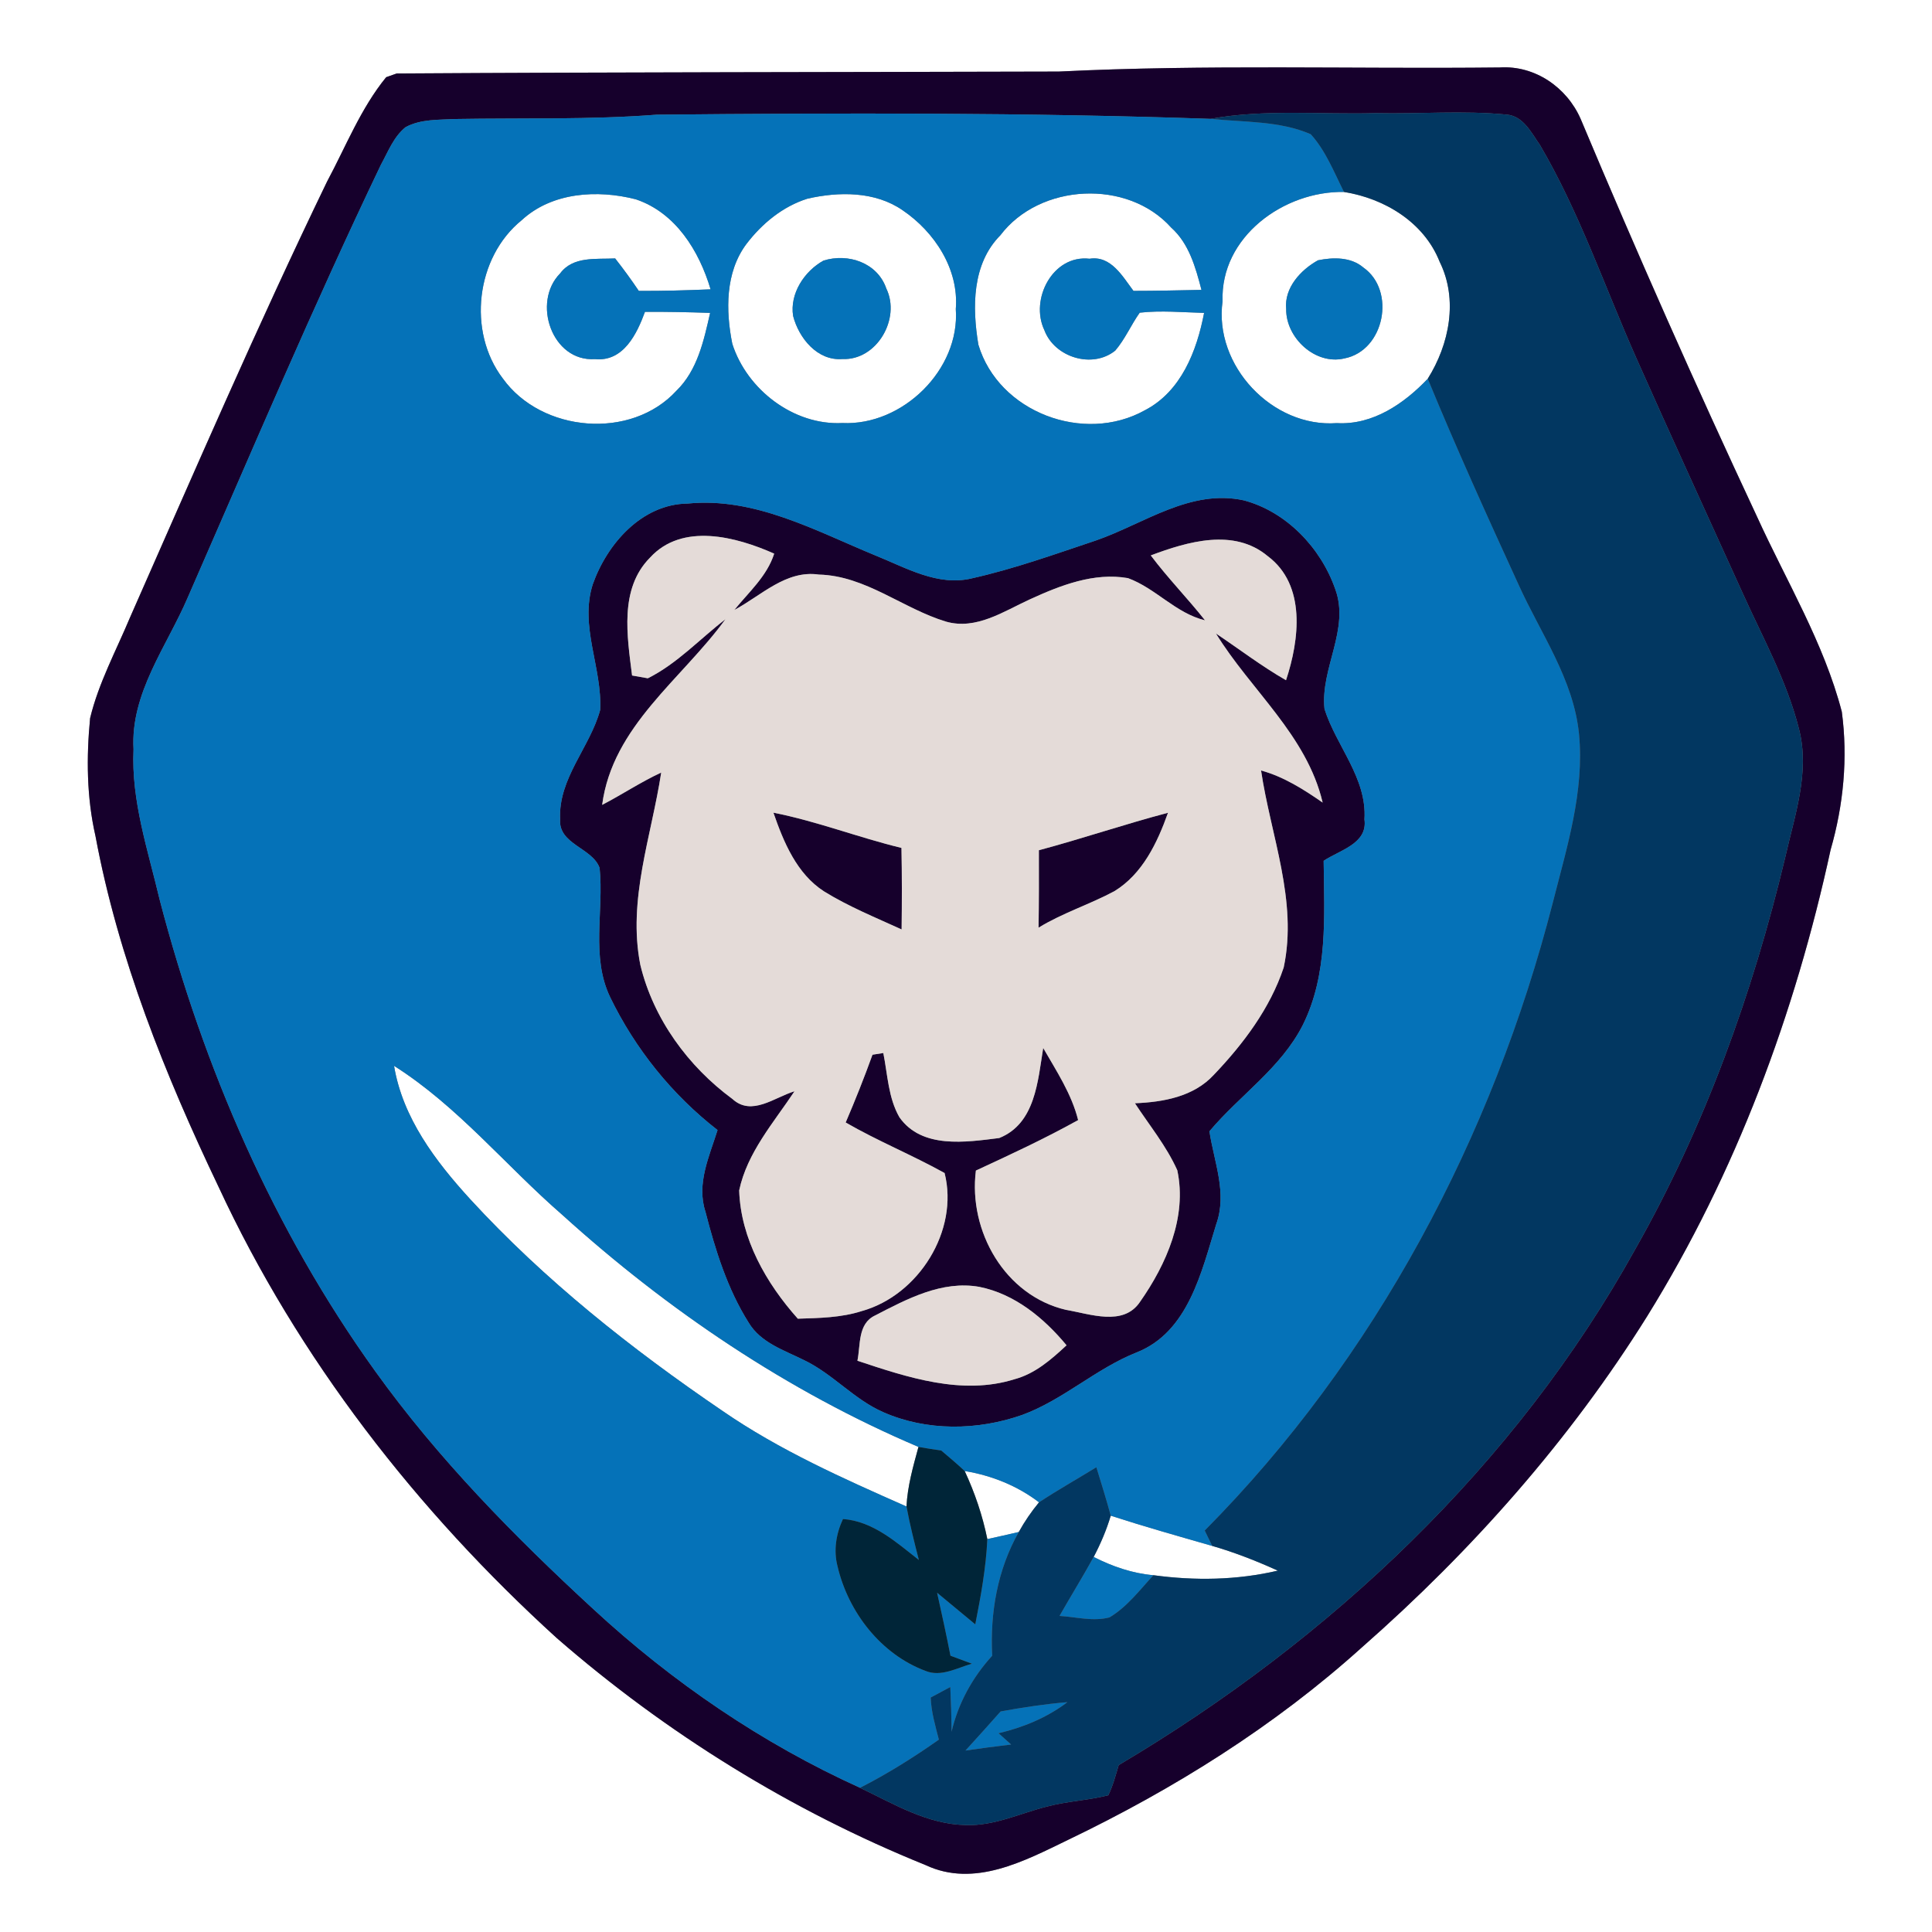 <?xml version="1.0" encoding="UTF-8" ?>
<!DOCTYPE svg PUBLIC "-//W3C//DTD SVG 1.1//EN" "http://www.w3.org/Graphics/SVG/1.1/DTD/svg11.dtd">
<svg width="250pt" height="250pt" viewBox="0 0 250 250" version="1.1" xmlns="http://www.w3.org/2000/svg">
<rect x="0" y="0" width="250" height="250" fill="#808080" stroke="none"/>
<g id="#ffffffff">
<path fill="#ffffff" opacity="1.00" d=" M 0.00 0.00 L 250.00 0.00 L 250.00 250.00 L 0.00 250.00 L 0.00 0.00 M 51.33 9.51 C 50.99 9.63 50.31 9.87 49.97 9.99 C 46.68 14.02 44.76 18.95 42.32 23.50 C 33.34 42.08 25.15 61.03 16.82 79.91 C 15.02 84.21 12.76 88.37 11.66 92.93 C 11.17 98.00 11.21 103.18 12.35 108.16 C 15.30 124.00 21.36 139.07 28.27 153.55 C 38.59 175.79 53.94 195.51 72.04 211.96 C 86.18 224.27 102.38 234.31 119.77 241.34 C 126.06 244.30 132.55 240.82 138.20 238.08 C 151.91 231.50 164.95 223.35 176.26 213.14 C 190.45 200.67 203.13 186.36 213.15 170.31 C 224.61 151.83 232.28 131.17 236.88 109.96 C 238.55 104.17 239.13 98.08 238.33 92.10 C 236.00 83.16 231.15 75.19 227.35 66.84 C 219.40 49.85 211.80 32.69 204.54 15.40 C 202.75 11.30 198.61 8.44 194.07 8.73 C 175.05 8.94 156.00 8.32 137.00 9.26 C 108.44 9.34 79.88 9.33 51.33 9.51 Z" />
<path fill="#ffffff" opacity="1.00" d=" M 67.51 28.49 C 71.44 24.86 77.31 24.52 82.27 25.79 C 87.43 27.52 90.47 32.46 91.95 37.44 C 88.85 37.57 85.76 37.66 82.66 37.64 C 81.69 36.20 80.67 34.80 79.60 33.44 C 77.14 33.57 74.16 33.12 72.48 35.38 C 68.80 39.10 71.41 46.84 76.99 46.47 C 80.67 46.84 82.41 43.21 83.46 40.35 C 86.27 40.34 89.08 40.39 91.89 40.49 C 91.08 44.05 90.26 47.90 87.54 50.55 C 81.67 56.97 70.08 55.97 65.06 48.97 C 60.45 42.91 61.57 33.30 67.51 28.49 Z" />
<path fill="#ffffff" opacity="1.00" d=" M 104.48 25.71 C 108.54 24.78 113.23 24.74 116.79 27.20 C 120.94 30.01 124.10 34.83 123.68 39.99 C 124.24 47.84 116.78 55.11 109.00 54.74 C 102.69 55.06 96.65 50.41 94.76 44.49 C 93.90 40.20 93.84 35.25 96.58 31.58 C 98.59 28.94 101.29 26.71 104.48 25.71 M 106.56 33.72 C 104.08 35.09 102.17 38.00 102.63 40.89 C 103.37 43.75 105.77 46.72 109.00 46.46 C 113.46 46.66 116.58 41.23 114.69 37.34 C 113.55 34.00 109.75 32.72 106.56 33.72 Z" />
<path fill="#ffffff" opacity="1.00" d=" M 129.45 30.44 C 134.55 23.71 145.91 23.14 151.55 29.45 C 153.87 31.52 154.71 34.61 155.47 37.51 C 152.53 37.57 149.60 37.64 146.67 37.64 C 145.26 35.77 143.76 33.04 140.99 33.48 C 136.23 32.93 133.24 38.73 135.14 42.72 C 136.45 46.24 141.34 47.76 144.31 45.37 C 145.59 43.88 146.35 42.05 147.48 40.46 C 150.25 40.15 153.04 40.42 155.81 40.49 C 154.87 45.41 152.84 50.66 148.14 53.09 C 140.26 57.49 129.21 53.35 126.60 44.60 C 125.80 39.78 125.76 34.16 129.45 30.44 Z" />
<path fill="#ffffff" opacity="1.00" d=" M 158.20 38.97 C 157.90 30.66 166.13 24.69 173.91 24.84 C 179.17 25.68 184.27 28.76 186.29 33.87 C 188.71 38.76 187.55 44.55 184.75 49.01 C 181.69 52.23 177.64 55.02 172.99 54.75 C 164.64 55.37 157.04 47.29 158.20 38.97 M 170.55 33.68 C 168.31 34.92 166.16 37.25 166.43 39.99 C 166.38 43.70 170.19 47.28 173.96 46.38 C 179.16 45.38 180.67 37.60 176.41 34.61 C 174.80 33.24 172.51 33.28 170.55 33.68 Z" />
<path fill="#ffffff" opacity="1.00" d=" M 50.99 137.92 C 59.25 143.15 65.45 150.86 72.78 157.22 C 86.40 169.55 101.91 180.03 118.85 187.23 C 118.16 189.76 117.43 192.30 117.30 194.94 C 109.11 191.32 100.89 187.67 93.49 182.57 C 81.73 174.57 70.47 165.66 60.83 155.16 C 56.34 150.24 52.11 144.66 50.99 137.92 Z" />
<path fill="#ffffff" opacity="1.00" d=" M 124.83 190.35 C 128.30 190.92 131.64 192.25 134.45 194.40 C 133.46 195.60 132.58 196.88 131.83 198.24 C 130.47 198.56 129.12 198.86 127.76 199.16 C 127.14 196.11 126.14 193.16 124.83 190.35 Z" />
<path fill="#ffffff" opacity="1.00" d=" M 143.73 196.13 C 148.08 197.54 152.47 198.78 156.86 200.04 C 159.77 200.88 162.59 201.99 165.35 203.24 C 160.07 204.48 154.61 204.56 149.25 203.83 C 146.53 203.60 143.94 202.70 141.52 201.47 C 142.42 199.76 143.18 197.98 143.73 196.13 Z" />
</g>
<g id="#16002cff">
<path fill="#16002c" opacity="1.00" d=" M 51.33 9.51 C 79.88 9.33 108.44 9.34 137.00 9.26 C 156.00 8.32 175.05 8.94 194.07 8.73 C 198.61 8.44 202.75 11.30 204.54 15.40 C 211.80 32.69 219.40 49.85 227.35 66.84 C 231.15 75.19 236.00 83.16 238.33 92.10 C 239.13 98.08 238.55 104.17 236.88 109.96 C 232.28 131.17 224.61 151.83 213.15 170.31 C 203.13 186.36 190.45 200.67 176.26 213.14 C 164.95 223.35 151.91 231.50 138.20 238.08 C 132.55 240.82 126.06 244.30 119.77 241.34 C 102.38 234.31 86.18 224.27 72.04 211.96 C 53.94 195.51 38.59 175.79 28.27 153.55 C 21.36 139.07 15.30 124.00 12.35 108.16 C 11.21 103.18 11.17 98.00 11.66 92.93 C 12.76 88.37 15.02 84.21 16.82 79.91 C 25.15 61.03 33.34 42.08 42.32 23.50 C 44.76 18.95 46.68 14.02 49.97 9.99 C 50.31 9.87 50.99 9.63 51.33 9.51 M 52.49 16.45 C 50.94 17.69 50.22 19.63 49.29 21.32 C 40.46 39.76 32.49 58.60 24.29 77.33 C 21.56 83.69 16.87 89.68 17.28 96.96 C 16.96 103.63 19.15 110.01 20.66 116.42 C 26.33 138.16 35.41 159.15 48.56 177.44 C 56.70 188.78 66.54 198.79 76.78 208.22 C 87.01 217.67 98.60 225.59 111.29 231.34 C 115.65 233.43 120.02 236.08 125.00 236.16 C 128.65 236.29 132.00 234.64 135.47 233.77 C 138.08 233.07 140.80 232.97 143.41 232.31 C 144.02 231.06 144.37 229.71 144.76 228.40 C 172.14 212.17 196.13 189.59 211.62 161.61 C 220.59 145.80 226.79 128.57 231.01 110.93 C 232.23 105.52 234.23 99.91 232.79 94.34 C 231.22 88.10 228.06 82.45 225.44 76.62 C 220.87 66.52 216.23 56.45 211.73 46.32 C 207.64 37.11 204.38 27.47 199.26 18.75 C 198.16 17.19 197.12 15.01 194.96 14.83 C 189.33 14.27 183.65 14.77 178.00 14.64 C 170.87 14.84 163.69 14.10 156.63 15.38 C 132.76 14.56 108.87 14.61 84.99 14.84 C 76.33 15.51 67.64 15.25 58.97 15.40 C 56.79 15.52 54.46 15.39 52.49 16.45 Z" />
<path fill="#16002c" opacity="1.00" d=" M 76.70 75.62 C 78.55 70.38 83.04 65.23 88.98 65.16 C 97.66 64.30 105.49 68.67 113.24 71.86 C 117.20 73.45 121.37 75.92 125.79 74.83 C 131.27 73.60 136.57 71.69 141.89 69.91 C 148.09 67.74 154.05 63.23 160.97 64.75 C 166.47 66.22 170.91 70.89 172.77 76.20 C 174.71 81.41 170.83 86.48 171.39 91.74 C 172.92 96.57 176.90 100.67 176.56 106.03 C 177.00 109.18 173.33 110.01 171.28 111.39 C 171.36 118.52 171.86 126.08 168.57 132.66 C 165.75 138.21 160.41 141.73 156.50 146.39 C 157.10 150.37 158.83 154.38 157.38 158.41 C 155.48 164.56 153.77 172.36 147.09 175.00 C 141.82 177.09 137.60 181.13 132.28 183.09 C 126.51 185.12 119.92 185.22 114.28 182.73 C 110.51 181.08 107.78 177.80 104.08 176.02 C 101.49 174.72 98.45 173.78 96.87 171.14 C 94.12 166.77 92.56 161.75 91.28 156.78 C 90.10 153.18 91.79 149.62 92.85 146.23 C 86.98 141.67 82.20 135.73 78.96 129.05 C 76.43 123.79 78.16 117.88 77.59 112.32 C 76.67 109.70 72.24 109.27 72.48 106.02 C 72.22 100.72 76.34 96.72 77.66 91.87 C 77.94 86.43 74.97 81.05 76.70 75.62 M 84.11 72.16 C 80.11 76.19 81.16 82.33 81.79 87.41 C 82.30 87.50 83.32 87.68 83.83 87.77 C 87.62 85.88 90.54 82.69 93.87 80.13 C 88.24 87.89 79.26 93.95 77.92 104.15 C 80.50 102.81 82.92 101.19 85.56 99.97 C 84.30 108.21 81.19 116.43 82.86 124.86 C 84.54 131.83 89.04 137.99 94.78 142.21 C 97.27 144.49 100.22 141.99 102.81 141.21 C 100.11 145.27 96.68 149.15 95.65 154.04 C 95.85 160.30 99.15 166.06 103.24 170.64 C 106.02 170.55 108.85 170.51 111.52 169.65 C 118.87 167.60 124.11 159.23 122.23 151.79 C 118.04 149.46 113.58 147.65 109.43 145.25 C 110.67 142.36 111.83 139.44 112.90 136.48 C 113.25 136.43 113.95 136.31 114.30 136.26 C 114.86 139.05 114.94 142.07 116.39 144.58 C 119.29 148.69 124.99 147.80 129.30 147.26 C 133.98 145.39 134.29 139.87 134.99 135.61 C 136.71 138.60 138.67 141.56 139.51 144.94 C 135.21 147.33 130.74 149.41 126.28 151.47 C 125.29 159.30 130.03 167.66 137.96 169.50 C 141.05 170.02 145.36 171.67 147.51 168.47 C 150.93 163.60 153.63 157.48 152.34 151.43 C 150.93 148.29 148.73 145.62 146.86 142.76 C 150.52 142.61 154.46 141.92 157.07 139.08 C 160.88 135.09 164.35 130.48 166.11 125.19 C 167.95 116.55 164.43 108.15 163.18 99.70 C 166.11 100.50 168.68 102.14 171.15 103.85 C 169.09 95.12 161.86 89.33 157.34 81.97 C 160.36 83.99 163.25 86.21 166.41 88.02 C 168.14 82.80 169.04 75.70 164.04 71.96 C 159.67 68.31 153.68 70.08 148.91 71.87 C 151.10 74.79 153.66 77.40 155.93 80.27 C 152.13 79.35 149.56 76.13 145.96 74.81 C 141.56 74.04 137.21 75.75 133.28 77.55 C 129.88 79.10 126.34 81.55 122.42 80.44 C 116.82 78.75 112.03 74.51 105.97 74.35 C 101.70 73.73 98.50 77.08 95.02 78.93 C 96.89 76.62 99.25 74.56 100.18 71.64 C 95.25 69.45 88.28 67.59 84.11 72.16 M 113.22 170.23 C 110.97 171.30 111.37 174.05 110.95 176.08 C 117.42 178.23 124.50 180.60 131.28 178.47 C 133.94 177.76 136.04 175.91 138.01 174.08 C 135.09 170.56 131.32 167.44 126.73 166.52 C 121.89 165.66 117.36 168.09 113.22 170.23 Z" />
<path fill="#16002c" opacity="1.00" d=" M 134.43 110.02 C 140.03 108.52 145.53 106.65 151.14 105.17 C 149.76 109.05 147.84 113.10 144.20 115.32 C 141.00 117.04 137.50 118.13 134.39 120.04 C 134.44 116.70 134.44 113.36 134.43 110.02 Z" />
<path fill="#16002c" opacity="1.00" d=" M 100.08 105.16 C 105.71 106.27 111.08 108.37 116.65 109.72 C 116.72 113.24 116.71 116.75 116.67 120.27 C 113.28 118.72 109.80 117.31 106.62 115.34 C 103.09 113.06 101.40 108.97 100.08 105.16 Z" />
</g>
<g id="#0572b8ff">
<path fill="#0572b8" opacity="1.00" d=" M 52.49 16.45 C 54.46 15.39 56.79 15.52 58.97 15.40 C 67.64 15.25 76.33 15.51 84.99 14.84 C 108.87 14.61 132.76 14.56 156.63 15.38 C 160.96 15.83 165.56 15.61 169.61 17.37 C 171.56 19.52 172.62 22.29 173.91 24.84 C 166.13 24.69 157.90 30.66 158.20 38.97 C 157.04 47.29 164.64 55.37 172.99 54.75 C 177.64 55.02 181.69 52.23 184.75 49.01 C 188.44 57.98 192.45 66.82 196.49 75.63 C 199.34 81.95 203.61 87.87 204.32 94.95 C 205.05 102.41 202.74 109.67 200.93 116.81 C 193.15 147.12 178.00 175.75 155.89 198.05 C 156.13 198.55 156.62 199.54 156.86 200.04 C 152.47 198.78 148.08 197.54 143.73 196.13 C 143.16 194.02 142.51 191.95 141.87 189.86 C 139.40 191.38 136.87 192.80 134.45 194.40 C 131.64 192.25 128.30 190.92 124.83 190.35 C 123.85 189.43 122.82 188.56 121.80 187.70 C 120.81 187.56 119.83 187.40 118.85 187.23 C 101.91 180.03 86.40 169.55 72.78 157.22 C 65.45 150.86 59.25 143.15 50.99 137.92 C 52.11 144.66 56.34 150.24 60.83 155.16 C 70.47 165.66 81.73 174.57 93.49 182.57 C 100.89 187.67 109.11 191.32 117.30 194.94 C 117.73 197.27 118.31 199.56 118.90 201.86 C 115.97 199.57 112.98 196.85 109.08 196.56 C 108.19 198.47 107.84 200.63 108.38 202.69 C 109.77 208.61 113.98 214.05 119.75 216.21 C 121.77 217.04 123.83 215.83 125.76 215.28 C 125.07 215.02 123.68 214.51 122.99 214.25 C 122.45 211.52 121.87 208.81 121.26 206.10 C 122.91 207.46 124.56 208.82 126.20 210.19 C 126.92 206.54 127.59 202.87 127.76 199.16 C 129.12 198.86 130.47 198.56 131.83 198.24 C 129.07 203.11 128.10 208.70 128.39 214.25 C 125.84 217.04 123.99 220.40 123.13 224.09 C 123.12 222.15 123.06 220.22 122.97 218.30 C 122.34 218.64 121.07 219.32 120.43 219.66 C 120.50 221.52 121.03 223.32 121.49 225.11 C 118.23 227.40 114.85 229.53 111.29 231.34 C 98.60 225.59 87.01 217.67 76.78 208.22 C 66.54 198.79 56.70 188.78 48.56 177.44 C 35.41 159.15 26.33 138.16 20.66 116.42 C 19.15 110.01 16.96 103.63 17.28 96.96 C 16.87 89.68 21.56 83.69 24.29 77.33 C 32.49 58.60 40.46 39.76 49.29 21.32 C 50.22 19.63 50.94 17.69 52.49 16.45 M 67.51 28.49 C 61.57 33.30 60.45 42.91 65.06 48.97 C 70.08 55.97 81.67 56.97 87.54 50.55 C 90.26 47.90 91.08 44.05 91.89 40.49 C 89.08 40.39 86.27 40.34 83.46 40.35 C 82.41 43.21 80.67 46.84 76.99 46.47 C 71.41 46.84 68.80 39.10 72.48 35.38 C 74.16 33.12 77.14 33.57 79.60 33.44 C 80.67 34.80 81.69 36.20 82.66 37.64 C 85.76 37.66 88.85 37.57 91.95 37.44 C 90.47 32.46 87.43 27.52 82.27 25.79 C 77.31 24.52 71.44 24.86 67.51 28.49 M 104.48 25.71 C 101.29 26.71 98.59 28.94 96.58 31.58 C 93.84 35.25 93.90 40.20 94.76 44.49 C 96.65 50.41 102.69 55.06 109.00 54.74 C 116.78 55.11 124.24 47.84 123.68 39.99 C 124.10 34.83 120.94 30.01 116.79 27.20 C 113.23 24.74 108.54 24.78 104.48 25.71 M 129.45 30.44 C 125.76 34.16 125.80 39.78 126.60 44.60 C 129.21 53.35 140.26 57.49 148.14 53.09 C 152.84 50.66 154.87 45.41 155.81 40.49 C 153.04 40.42 150.25 40.15 147.48 40.46 C 146.35 42.05 145.59 43.88 144.31 45.37 C 141.34 47.76 136.45 46.24 135.14 42.72 C 133.24 38.73 136.23 32.93 140.99 33.48 C 143.76 33.04 145.26 35.77 146.67 37.64 C 149.60 37.64 152.53 37.57 155.47 37.51 C 154.71 34.61 153.87 31.52 151.55 29.45 C 145.91 23.14 134.55 23.71 129.45 30.44 M 76.70 75.62 C 74.97 81.05 77.94 86.43 77.66 91.87 C 76.34 96.72 72.22 100.72 72.48 106.02 C 72.24 109.27 76.67 109.70 77.59 112.32 C 78.16 117.88 76.43 123.79 78.96 129.05 C 82.20 135.73 86.98 141.67 92.85 146.23 C 91.79 149.62 90.10 153.18 91.28 156.78 C 92.56 161.75 94.12 166.77 96.87 171.14 C 98.45 173.78 101.49 174.72 104.08 176.02 C 107.78 177.80 110.51 181.08 114.28 182.73 C 119.92 185.22 126.51 185.12 132.28 183.09 C 137.60 181.13 141.82 177.09 147.09 175.00 C 153.77 172.36 155.48 164.56 157.38 158.41 C 158.83 154.38 157.10 150.37 156.50 146.39 C 160.41 141.73 165.75 138.21 168.57 132.66 C 171.86 126.08 171.36 118.52 171.28 111.39 C 173.33 110.01 177.00 109.18 176.56 106.03 C 176.90 100.67 172.92 96.57 171.39 91.74 C 170.83 86.48 174.71 81.41 172.77 76.20 C 170.91 70.89 166.47 66.22 160.97 64.75 C 154.05 63.23 148.09 67.74 141.89 69.91 C 136.57 71.69 131.27 73.60 125.79 74.83 C 121.37 75.92 117.20 73.45 113.24 71.86 C 105.49 68.67 97.66 64.30 88.98 65.16 C 83.04 65.23 78.55 70.38 76.70 75.62 Z" />
<path fill="#0572b8" opacity="1.00" d=" M 106.56 33.72 C 109.75 32.72 113.55 34.00 114.69 37.34 C 116.58 41.23 113.46 46.66 109.00 46.46 C 105.77 46.72 103.37 43.75 102.63 40.89 C 102.17 38.00 104.08 35.09 106.56 33.72 Z" />
<path fill="#0572b8" opacity="1.00" d=" M 170.55 33.68 C 172.51 33.28 174.80 33.24 176.41 34.61 C 180.67 37.60 179.16 45.38 173.96 46.38 C 170.19 47.28 166.38 43.70 166.43 39.99 C 166.16 37.25 168.31 34.92 170.55 33.68 Z" />
<path fill="#0572b8" opacity="1.00" d=" M 137.10 209.10 C 138.55 206.55 140.10 204.05 141.52 201.47 C 143.94 202.70 146.53 203.60 149.25 203.83 C 147.48 205.75 145.85 207.93 143.57 209.29 C 141.45 209.85 139.24 209.23 137.10 209.10 Z" />
<path fill="#0572b8" opacity="1.00" d=" M 129.48 221.46 C 132.34 220.94 135.22 220.50 138.12 220.26 C 135.49 222.26 132.41 223.53 129.21 224.28 C 129.75 224.76 130.29 225.25 130.84 225.74 C 128.87 225.98 126.90 226.23 124.93 226.52 C 126.46 224.84 127.98 223.16 129.48 221.46 Z" />
</g>
<g id="#023761ff">
<path fill="#023761" opacity="1.00" d=" M 156.63 15.38 C 163.69 14.10 170.87 14.84 178.00 14.64 C 183.65 14.77 189.33 14.27 194.96 14.83 C 197.12 15.01 198.16 17.19 199.26 18.75 C 204.38 27.47 207.64 37.11 211.73 46.32 C 216.23 56.45 220.87 66.52 225.44 76.62 C 228.06 82.45 231.22 88.10 232.79 94.34 C 234.23 99.91 232.23 105.52 231.01 110.93 C 226.79 128.57 220.59 145.80 211.62 161.61 C 196.13 189.59 172.14 212.17 144.76 228.40 C 144.37 229.71 144.02 231.06 143.41 232.31 C 140.80 232.97 138.08 233.07 135.47 233.77 C 132.00 234.64 128.65 236.29 125.00 236.16 C 120.02 236.08 115.65 233.43 111.29 231.34 C 114.85 229.53 118.23 227.40 121.49 225.11 C 121.03 223.32 120.50 221.52 120.43 219.66 C 121.07 219.32 122.34 218.64 122.97 218.30 C 123.06 220.22 123.12 222.15 123.13 224.09 C 123.99 220.40 125.84 217.04 128.39 214.25 C 128.10 208.70 129.07 203.11 131.83 198.24 C 132.58 196.88 133.46 195.60 134.45 194.40 C 136.87 192.80 139.40 191.38 141.87 189.86 C 142.51 191.95 143.16 194.02 143.73 196.13 C 143.18 197.98 142.42 199.76 141.52 201.47 C 140.10 204.05 138.55 206.55 137.10 209.10 C 139.24 209.23 141.45 209.85 143.57 209.29 C 145.85 207.93 147.48 205.75 149.25 203.83 C 154.61 204.56 160.07 204.48 165.35 203.24 C 162.59 201.99 159.77 200.88 156.86 200.04 C 156.62 199.54 156.13 198.55 155.89 198.05 C 178.00 175.75 193.15 147.12 200.93 116.81 C 202.74 109.67 205.05 102.41 204.32 94.95 C 203.61 87.87 199.34 81.95 196.49 75.63 C 192.45 66.82 188.44 57.98 184.75 49.01 C 187.55 44.55 188.71 38.76 186.29 33.87 C 184.27 28.76 179.17 25.68 173.91 24.84 C 172.62 22.29 171.56 19.52 169.61 17.37 C 165.56 15.61 160.96 15.83 156.63 15.38 M 129.48 221.46 C 127.98 223.16 126.46 224.84 124.93 226.52 C 126.90 226.23 128.87 225.98 130.84 225.74 C 130.29 225.25 129.75 224.76 129.21 224.28 C 132.41 223.53 135.49 222.26 138.12 220.26 C 135.22 220.50 132.34 220.94 129.48 221.46 Z" />
</g>
<g id="#e4dbd8ff">
<path fill="#e4dbd8" opacity="1.00" d=" M 84.11 72.16 C 88.28 67.59 95.25 69.45 100.18 71.64 C 99.25 74.56 96.89 76.62 95.02 78.93 C 98.50 77.08 101.70 73.73 105.97 74.35 C 112.03 74.51 116.82 78.75 122.42 80.44 C 126.34 81.55 129.88 79.10 133.28 77.55 C 137.21 75.75 141.56 74.04 145.96 74.81 C 149.56 76.13 152.13 79.35 155.93 80.27 C 153.66 77.40 151.10 74.79 148.91 71.87 C 153.68 70.08 159.67 68.31 164.04 71.96 C 169.04 75.70 168.14 82.80 166.41 88.02 C 163.25 86.21 160.36 83.99 157.34 81.97 C 161.86 89.33 169.09 95.12 171.15 103.85 C 168.68 102.14 166.11 100.50 163.18 99.70 C 164.43 108.15 167.95 116.55 166.11 125.19 C 164.35 130.48 160.88 135.09 157.07 139.08 C 154.46 141.92 150.52 142.61 146.86 142.76 C 148.73 145.62 150.93 148.29 152.34 151.43 C 153.63 157.48 150.93 163.60 147.51 168.47 C 145.36 171.67 141.05 170.02 137.96 169.50 C 130.03 167.66 125.29 159.30 126.28 151.47 C 130.74 149.41 135.21 147.33 139.51 144.94 C 138.67 141.56 136.71 138.60 134.99 135.61 C 134.29 139.87 133.98 145.39 129.30 147.26 C 124.99 147.80 119.29 148.69 116.39 144.58 C 114.94 142.07 114.86 139.05 114.30 136.26 C 113.95 136.31 113.25 136.43 112.90 136.48 C 111.83 139.44 110.67 142.36 109.43 145.25 C 113.58 147.65 118.04 149.46 122.23 151.79 C 124.11 159.23 118.87 167.60 111.52 169.65 C 108.85 170.51 106.02 170.55 103.24 170.64 C 99.15 166.06 95.85 160.30 95.65 154.04 C 96.68 149.15 100.11 145.27 102.81 141.21 C 100.22 141.99 97.27 144.49 94.78 142.21 C 89.04 137.99 84.54 131.83 82.86 124.86 C 81.19 116.43 84.30 108.21 85.56 99.97 C 82.92 101.19 80.50 102.81 77.92 104.15 C 79.26 93.95 88.24 87.89 93.87 80.13 C 90.54 82.69 87.62 85.88 83.83 87.77 C 83.32 87.68 82.30 87.50 81.79 87.41 C 81.16 82.33 80.11 76.19 84.11 72.16 M 134.43 110.02 C 134.44 113.36 134.44 116.70 134.39 120.04 C 137.50 118.13 141.00 117.04 144.20 115.32 C 147.84 113.10 149.76 109.05 151.14 105.17 C 145.53 106.65 140.03 108.52 134.43 110.02 M 100.08 105.16 C 101.40 108.97 103.09 113.06 106.62 115.34 C 109.80 117.31 113.28 118.72 116.67 120.27 C 116.71 116.75 116.72 113.24 116.65 109.72 C 111.08 108.37 105.71 106.27 100.08 105.16 Z" />
<path fill="#e4dbd8" opacity="1.00" d=" M 113.22 170.23 C 117.36 168.09 121.89 165.66 126.73 166.52 C 131.32 167.44 135.09 170.56 138.01 174.08 C 136.04 175.91 133.94 177.76 131.28 178.47 C 124.50 180.60 117.42 178.23 110.95 176.08 C 111.37 174.05 110.97 171.30 113.22 170.23 Z" />
</g>
<g id="#002538ff">
<path fill="#002538" opacity="1.00" d=" M 118.85 187.23 C 119.83 187.40 120.81 187.56 121.80 187.70 C 122.82 188.56 123.85 189.43 124.83 190.35 C 126.14 193.16 127.14 196.11 127.76 199.16 C 127.59 202.87 126.92 206.54 126.20 210.19 C 124.56 208.82 122.91 207.46 121.26 206.10 C 121.87 208.81 122.45 211.52 122.99 214.25 C 123.68 214.51 125.07 215.02 125.76 215.28 C 123.83 215.83 121.77 217.04 119.75 216.21 C 113.98 214.05 109.77 208.61 108.38 202.69 C 107.84 200.63 108.19 198.47 109.08 196.56 C 112.98 196.85 115.97 199.57 118.90 201.86 C 118.31 199.56 117.73 197.27 117.30 194.94 C 117.43 192.30 118.16 189.76 118.85 187.23 Z" />
</g>
</svg>
